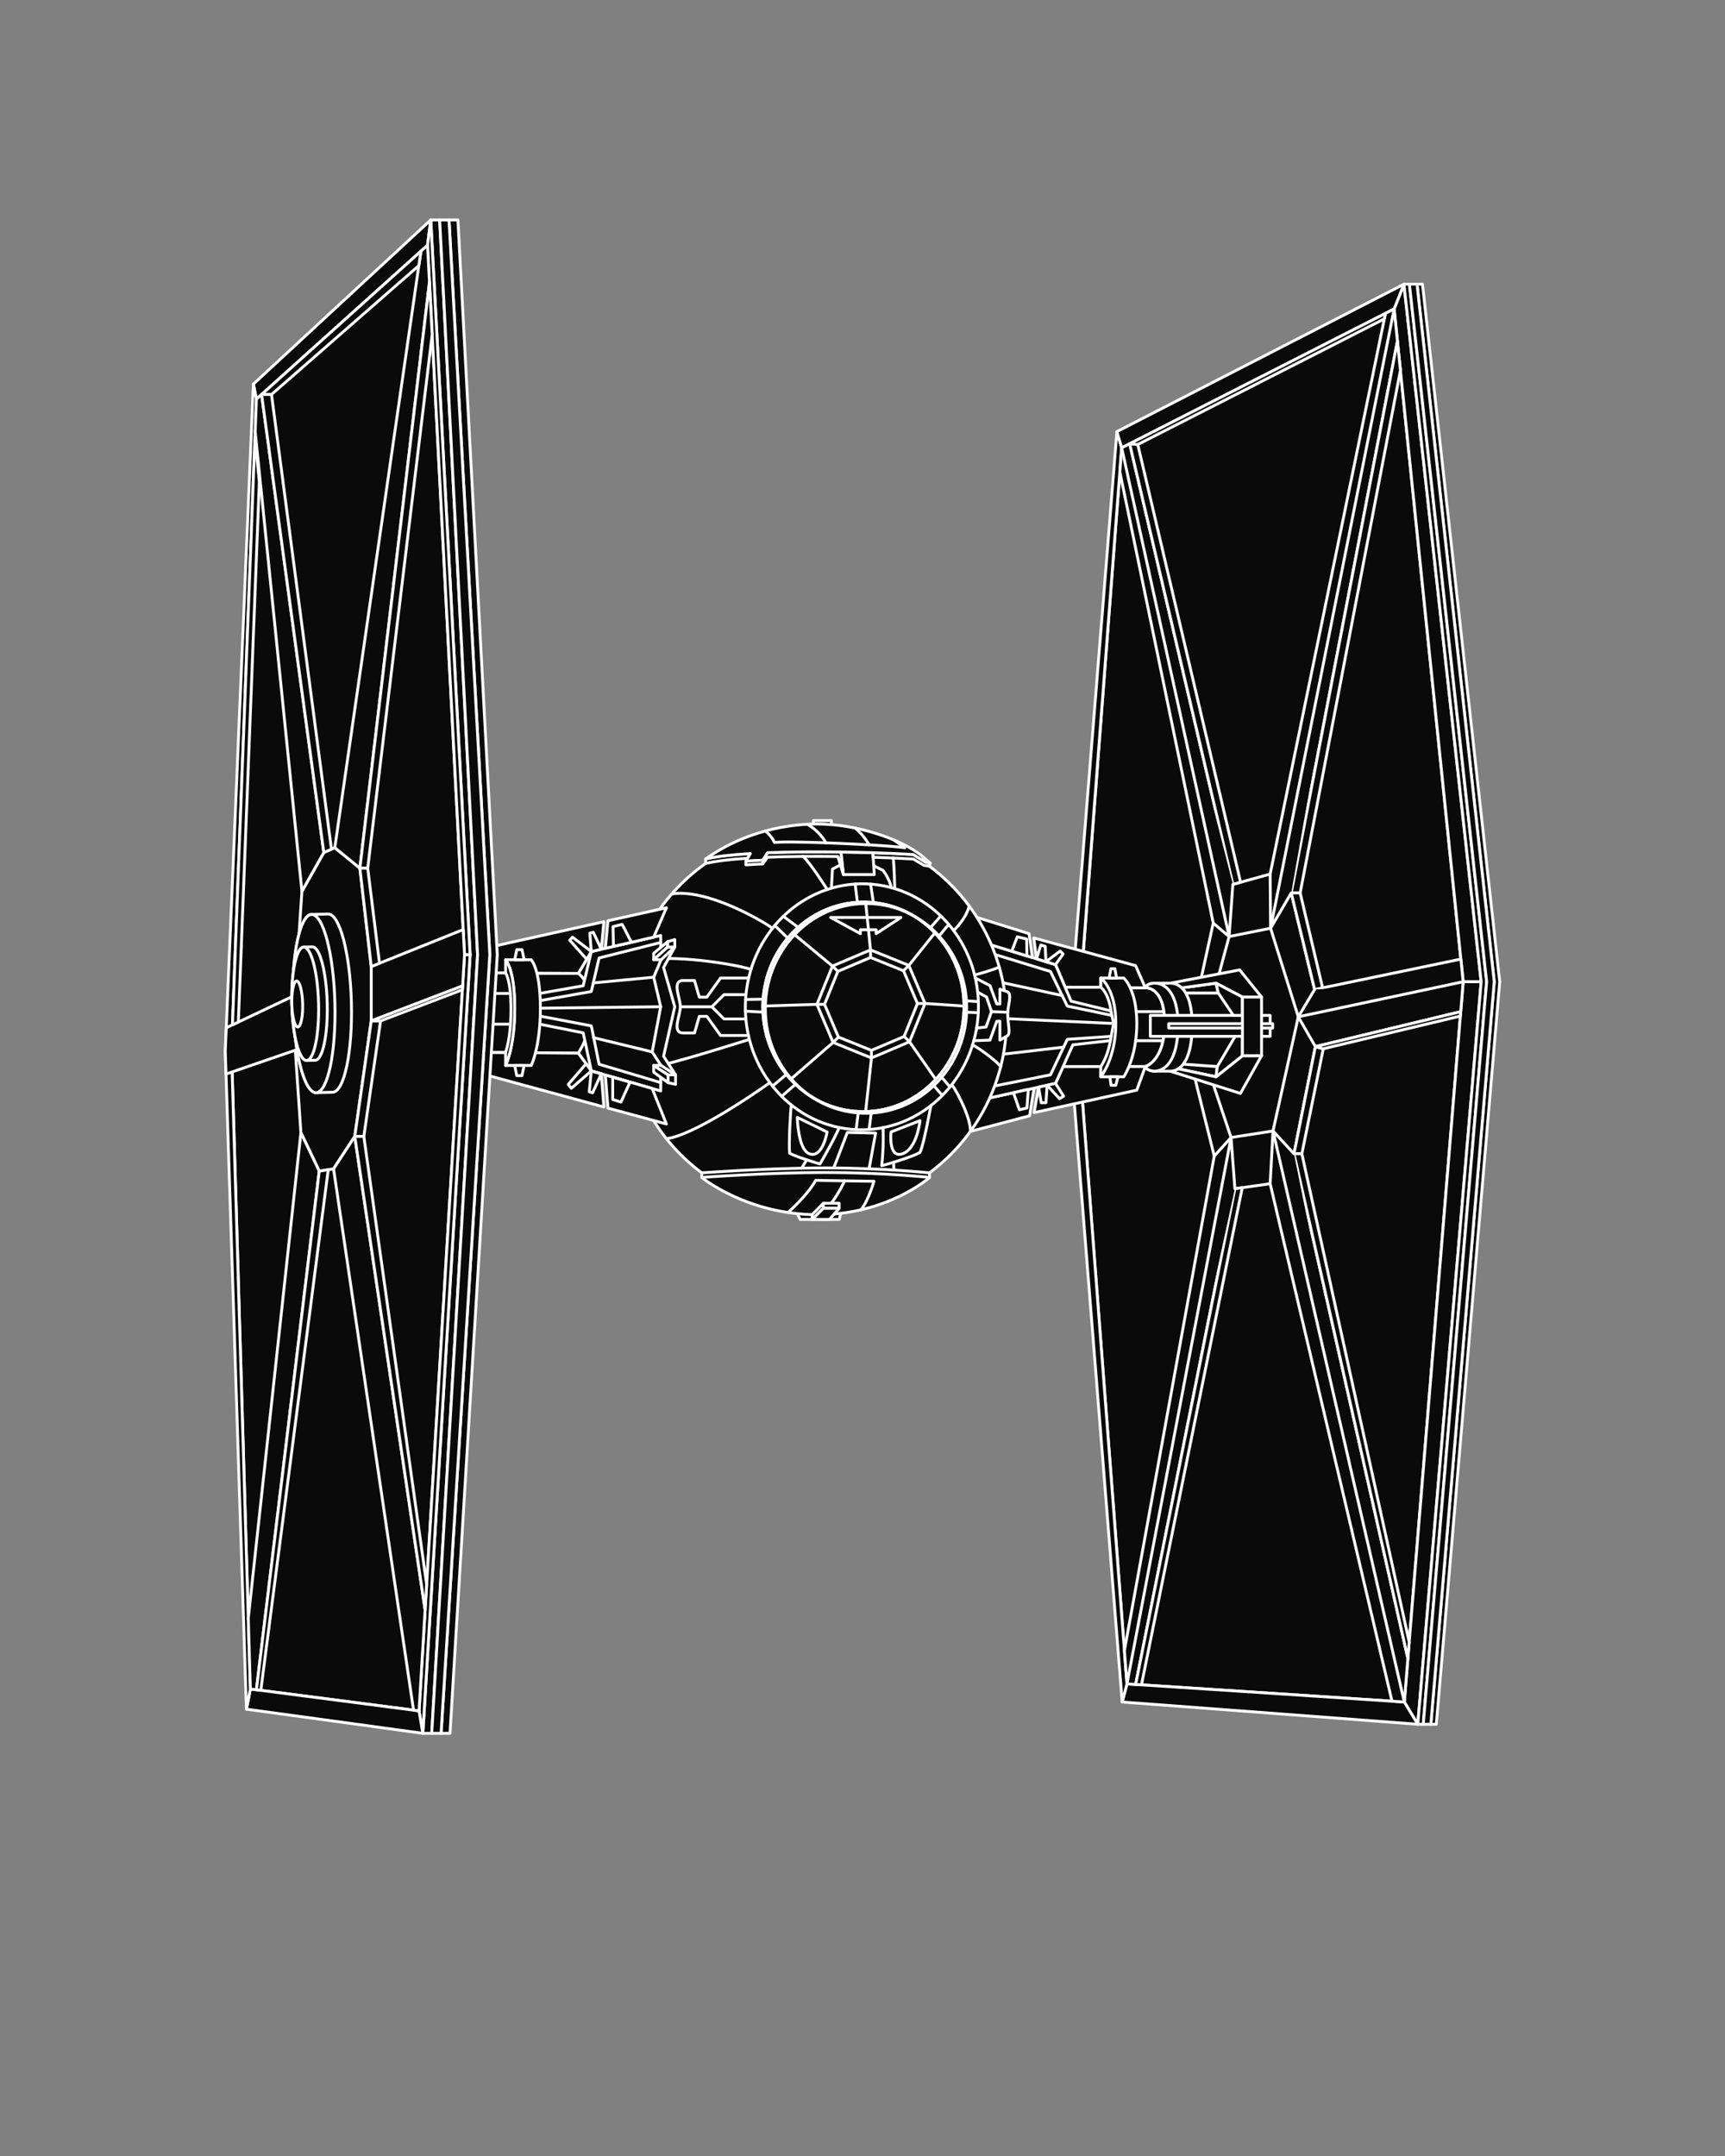 <svg id="Layer_2" data-name="Layer 2" xmlns="http://www.w3.org/2000/svg" viewBox="0 0 1200 1500"><rect x="0" y="0" width="1200" height="1500" fill="#808080" stroke="none"/><defs><style>.cls-1{fill:#0a0a0a;}.cls-1,.cls-2{stroke:#fefefe;stroke-linecap:round;stroke-linejoin:round;stroke-width:2px;}.cls-2{fill:none;}</style></defs><title>Artboard 1 copy 7</title><polygon class="cls-1" points="969.83 214.97 1017.86 683.02 976.91 1184.14 783.97 1171.54 749.32 718.72 780.3 311.57 969.83 214.97"/><polygon class="cls-1" points="976.65 197.73 969.83 214.97 1017.86 683.02 1030.38 683.02 976.65 197.73"/><polygon class="cls-1" points="1030.38 683.02 986.28 1199.63 976.91 1184.14 1017.86 683.02 1030.38 683.02"/><polygon class="cls-1" points="986.28 1199.63 780.65 1184.14 783.97 1171.54 976.91 1184.14 986.28 1199.63"/><polygon class="cls-1" points="780.65 1184.14 743.37 718.02 749.32 717.67 783.97 1171.54 780.65 1184.14"/><polygon class="cls-1" points="743.37 718.02 776.97 300.29 780.3 311.57 749.32 717.67 743.37 718.02"/><polygon class="cls-1" points="976.65 197.73 776.97 300.29 780.3 311.57 969.83 214.97 976.65 197.73"/><polygon class="cls-1" points="1030.38 683.02 986.28 1199.63 990.08 1199.63 1034.18 683.02 980.45 197.73 976.65 197.73 1030.38 683.02"/><polygon class="cls-1" points="1039.47 683.02 995.37 1199.63 999.18 1199.63 1043.29 683.02 989.56 197.73 985.75 197.73 1039.47 683.02"/><polygon class="cls-1" points="995.37 1199.63 990.08 1199.63 1034.18 683.02 980.45 197.73 985.75 197.73 1039.47 683.02 995.37 1199.63"/><polygon class="cls-1" points="1016.25 667.28 914.52 688.44 898.25 621.24 972.12 237.32 969.83 214.97 963.8 218.04 883.59 608.12 857.65 615.29 785.86 308.74 780.3 311.57 779.02 328.31 844 642.24 825.45 726.93 844.7 804.3 782.2 1148.36 783.97 1171.54 790.02 1171.94 859.05 827.05 883.59 823.55 968.35 1183.58 976.91 1184.14 979.39 1153.8 900.17 802.72 915.05 728.17 1016.16 703.84 1017.86 683.02 1016.25 667.28"/><polygon class="cls-1" points="855.04 651.58 883.88 645.82 903.15 707.43 885.57 786.87 856.39 791.4 834.78 726.93 855.04 651.58"/><polygon class="cls-1" points="785.86 308.74 791.49 309.26 863.01 613.81 857.65 615.29 785.86 308.74"/><polygon class="cls-1" points="963.8 218.04 963.01 221.85 791.49 309.26 785.86 308.74 963.8 218.04"/><polygon class="cls-1" points="898.25 621.24 904.46 621.24 974.21 257.66 972.12 237.32 898.25 621.24"/><polygon class="cls-1" points="898.25 621.24 904.46 621.24 920.06 687.29 914.52 688.44 898.25 621.24"/><polygon class="cls-1" points="900.17 802.72 905.64 802.72 920.53 729.67 915.05 728.17 900.17 802.72"/><polygon class="cls-1" points="900.17 802.72 905.64 802.72 980.32 1142.45 979.39 1153.8 900.17 802.72"/><polygon class="cls-1" points="864.16 826.32 794.06 1172.2 790.02 1171.94 859.05 827.05 864.16 826.32"/><polygon class="cls-1" points="1016.16 703.84 1015.91 706.91 920.53 729.67 915.05 728.17 1016.16 703.84"/><polyline class="cls-1" points="914.52 688.44 903.15 707.43 1017.86 683.02"/><line class="cls-1" x1="915.05" y1="728.17" x2="903.15" y2="707.43"/><polyline class="cls-1" points="898.25 621.24 883.88 645.82 969.83 214.97"/><line class="cls-1" x1="883.59" y1="608.12" x2="883.88" y2="645.82"/><polyline class="cls-1" points="857.65 615.29 855.04 651.58 780.3 311.57"/><line class="cls-1" x1="844" y1="642.24" x2="855.04" y2="651.58"/><polyline class="cls-1" points="859.05 827.05 856.39 791.4 783.97 1171.54"/><line class="cls-1" x1="844.7" y1="804.3" x2="856.39" y2="791.4"/><polyline class="cls-1" points="900.17 802.72 885.57 786.87 976.91 1184.14"/><line class="cls-1" x1="883.59" y1="823.55" x2="885.57" y2="786.87"/><rect class="cls-1" x="765.77" y="687.29" width="94.58" height="54.76" transform="translate(1626.12 1429.35) rotate(-180)"/><polygon class="cls-1" points="822.06 687.29 845.92 684.03 847.5 690.89 824.87 690.89 822.06 687.29"/><polygon class="cls-1" points="719.36 757.06 716.25 776.3 675.06 787.16 688.57 763.84 719.36 757.06"/><polygon class="cls-1" points="719.36 774.09 790.8 758.45 796.75 742.05 739.54 742.06 734.27 753.77 722.51 756.37 719.36 774.09"/><polygon class="cls-1" points="719.13 652.56 789.99 671.82 796.75 687.29 740.98 686.87 734.27 671.12 721.05 667.07 719.13 652.56"/><path class="cls-1" d="M765.77,680.45h16s9.06,7.91,9.06,31.62-9.06,37.1-9.06,37.1h-16Z"/><path class="cls-1" d="M765.77,686.87v-6.42s10.46,7.38,10.46,31.62-10.46,37.1-10.46,37.1v-62.3Z"/><polygon class="cls-1" points="846.8 742.06 823.11 740.37 819.67 743.59 845.92 749.17 846.8 742.06"/><path class="cls-1" d="M739.54,742.06h26.23s7.69-10.17,7.69-30-7.69-25.2-7.69-25.2H741Z"/><polygon class="cls-1" points="689.73 657.48 734.27 671.12 745.1 696.53 772.77 703.3 774.7 712.07 772.42 723.97 746.35 726.93 734.27 753.77 688.57 763.84 689.73 657.48"/><polyline class="cls-2" points="689.67 663.32 730.77 675.91 742.46 699.98 773.46 706.43"/><line class="cls-2" x1="774.7" y1="712.07" x2="689.18" y2="708.22"/><polyline class="cls-2" points="772.98 721.03 742.46 723.11 730.77 747.8 688.66 756.21"/><line class="cls-1" x1="738.89" y1="692.62" x2="689.47" y2="681.97"/><line class="cls-1" x1="739.89" y1="728.53" x2="688.89" y2="734.49"/><line class="cls-1" x1="790.4" y1="703.84" x2="812.15" y2="703.84"/><line class="cls-1" x1="789.99" y1="724.05" x2="812.15" y2="724.05"/><polygon class="cls-1" points="814.05 745.25 862.9 760.72 877.6 734.49 864.3 734.49 845.92 749.17 819.67 743.59 814.05 745.25"/><polygon class="cls-1" points="877.6 693.69 862.37 674.79 814.22 684.03 822.06 687.29 845.92 684.03 864.3 693.69 877.6 693.69"/><path class="cls-1" d="M796.75,742.05c0,1.28,2.84,3.2,6.46,3.2h10.85c6.4,0,15.24-6,15.24-32.13,0-23.49-8.69-29.09-15.08-29.09H803.38c-3.71,0-6.63,1.89-6.63,3.26,0,0,6.92-.81,10.85,8.44,1.54,3.66,2.62,8.88,2.62,16.34a50.75,50.75,0,0,1-2.62,17.33C803.68,740.17,796.75,742.05,796.75,742.05Z"/><path class="cls-1" d="M803.38,684c-3.71,0-6.63,1.88-6.63,3.26,0,0,13.48-1.56,13.48,24.77s-13.48,30-13.48,30c0,1.28,2.84,3.2,6.46,3.2,6.4,0,16.29-6,16.29-32.14C819.5,689.63,809.76,684,803.38,684Z"/><rect class="cls-1" x="800.25" y="706.43" width="83.35" height="14.6" transform="translate(1683.84 1427.47) rotate(-180)"/><rect class="cls-1" x="813.02" y="712.2" width="72.28" height="3.07" transform="translate(1698.32 1427.47) rotate(-180)"/><polygon class="cls-1" points="845.92 684.03 864.3 693.69 864.3 706.43 858 706.43 847.5 690.89 845.92 684.03"/><polygon class="cls-1" points="864.3 721.03 864.3 734.49 845.92 749.17 846.8 742.06 859.22 721.03 864.3 721.03"/><rect class="cls-1" x="864.3" y="693.69" width="13.3" height="40.8"/><polygon class="cls-1" points="679.71 638.3 715.89 649.59 718.18 666.19 689.73 657.48 679.71 638.3"/><polygon class="cls-1" points="714.39 665.03 714.18 653.3 707.67 651.76 703.84 661.79 714.39 665.03"/><polygon class="cls-1" points="721.05 667.07 724.03 657.48 727.1 658.4 727.62 669.08 721.05 667.07"/><polygon class="cls-1" points="727.62 669.08 737.51 661.67 739.54 663.77 734.27 671.12 727.62 669.08"/><polygon class="cls-1" points="734.27 753.77 739.89 762.65 737.08 764.4 728.44 755.06 734.27 753.77"/><polygon class="cls-1" points="728.44 755.06 727.62 767.2 724.33 767.2 722.51 756.37 728.44 755.06"/><polygon class="cls-1" points="715.35 757.94 714.39 770.87 709.12 772.11 705.01 760.22 715.35 757.94"/><polygon class="cls-1" points="777.67 749.17 776.23 755.06 772.95 755.06 772.05 749.17 777.67 749.17"/><polygon class="cls-1" points="776.75 680.45 775.57 673.96 772.82 673.96 771.5 680.45 776.75 680.45"/><polygon class="cls-1" points="584.88 844.11 583.83 848.4 556.64 848.4 554.63 844.35 584.88 844.11"/><polygon class="cls-1" points="578.38 573.71 578.38 570.93 565.83 570.93 565.83 573.29 578.38 573.71"/><path class="cls-1" d="M490.84,600.77a132.84,132.84,0,1,1-55.16,125.77A132.84,132.84,0,0,1,490.84,600.77Z"/><path class="cls-1" d="M520.63,720.42H501.25l-9.53-13.29h-5.25l-3.33,11.55h-7.87c-8.23,0-2-12.08-2-18.25s-6.21-18.24,2-18.24h7.87l3.33,11.55h5.25l9.53-13.29h19.54"/><path class="cls-1" d="M677.42,724.05l11.26-.41,4.73-13.12h2.16v13.12l5.12-2.95c2.63-1.45.33-7.88.33-15.69,0-5.31,3.41-14-.52-15.09l-4.93-1.71v10.27h-2.16l-4.73-12.75-10.19-5.27"/><ellipse class="cls-2" cx="600.63" cy="700.47" rx="72.9" ry="69.98" transform="translate(-122.06 1274.18) rotate(-87.83)"/><ellipse class="cls-2" cx="600.63" cy="700.47" rx="72.9" ry="69.98" transform="translate(-122.06 1274.18) rotate(-87.83)"/><ellipse class="cls-2" cx="600.63" cy="700.47" rx="72.9" ry="69.98" transform="matrix(0.04, -1, 1, 0.04, -122.06, 1274.18)"/><polygon class="cls-2" points="628.55 675.42 638.21 698.18 628.95 721.12 606.18 730.78 583.25 721.52 573.58 698.75 582.85 675.82 605.62 666.15 628.55 675.42"/><polygon class="cls-2" points="632.24 671.66 643.48 698.14 632.71 724.81 606.23 736.05 579.55 725.27 568.31 698.79 579.09 672.12 605.57 660.88 632.24 671.66"/><polyline class="cls-2" points="605.62 666.15 605.57 660.88 602.18 627.6"/><polyline class="cls-2" points="628.55 675.42 632.24 671.66 650.36 649.02"/><polyline class="cls-2" points="638.21 698.18 643.48 698.14 670.62 699.95"/><polyline class="cls-2" points="628.95 721.12 632.71 724.81 650.97 750.95"/><polyline class="cls-2" points="606.18 730.78 606.23 736.05 602.19 773.35"/><polyline class="cls-2" points="583.25 721.52 579.55 725.27 550 750.95"/><polyline class="cls-2" points="573.58 698.75 568.31 698.79 530.65 699.95"/><polyline class="cls-2" points="582.85 675.82 579.09 672.12 551.22 649.02"/><polygon class="cls-2" points="626.73 638.3 577.82 638.3 598.55 649.59 598.55 646.87 609.49 646.87 609.49 649.59 626.73 638.3"/><ellipse class="cls-2" cx="599.56" cy="700.43" rx="85.57" ry="81.07" transform="translate(-123.05 1273.07) rotate(-87.83)"/><line class="cls-2" x1="605.62" y1="615.09" x2="607.57" y2="627.92"/><line class="cls-2" x1="596.46" y1="627.72" x2="594.9" y2="615.03"/><line class="cls-2" x1="555.21" y1="645.17" x2="544.89" y2="637.49"/><line class="cls-2" x1="547.98" y1="652.63" x2="538.93" y2="643.88"/><line class="cls-2" x1="530.85" y1="695.16" x2="518.64" y2="695.39"/><line class="cls-2" x1="518.52" y1="703.54" x2="530.72" y2="704.15"/><line class="cls-2" x1="547.04" y1="747.53" x2="537.39" y2="755.63"/><line class="cls-2" x1="553.38" y1="754.4" x2="543.77" y2="762.76"/><line class="cls-2" x1="606.23" y1="773.12" x2="604.6" y2="785.82"/><line class="cls-2" x1="597.11" y1="773.29" x2="595.58" y2="785.91"/><line class="cls-2" x1="653.72" y1="747.8" x2="660.83" y2="756.21"/><line class="cls-2" x1="648.22" y1="753.77" x2="655.51" y2="762.11"/><line class="cls-2" x1="670.52" y1="704.2" x2="680.53" y2="704.55"/><line class="cls-2" x1="670.52" y1="696.21" x2="680.59" y2="696.85"/><line class="cls-2" x1="652.84" y1="651.76" x2="659.97" y2="643.1"/><line class="cls-2" x1="646.99" y1="645.71" x2="654.48" y2="637.25"/><line class="cls-2" x1="473.25" y1="700.47" x2="495.22" y2="700.47"/><polyline class="cls-2" points="518.84 708.93 503.67 708.93 495.22 700.47 503.67 692.02 518.84 692.02"/><polyline class="cls-2" points="680.12 690.3 686.32 693.69 689.73 703.84 685.97 714.52 679.37 715.23"/><line class="cls-2" x1="689.73" y1="703.84" x2="701.04" y2="704.27"/><path class="cls-1" d="M585,592.78l1.71,15.69h21.5l-1-15.2C600.27,593.05,592.75,592.88,585,592.78Z"/><path class="cls-1" d="M607.24,593.27l.14,3.15c11.15.34,20.9.79,28,1.25l7.34,4.37,3.8.59.6-2.1-3.22-.66-8.58-5.35C628.21,594.06,618.48,593.61,607.24,593.27Z"/><path class="cls-1" d="M490.84,597.62v3.15c7-1.7,17.23-2.89,29.25-3.66l1.9-3.27C509.15,594.62,498.16,595.82,490.84,597.62Z"/><path class="cls-1" d="M530.59,598.49v2.56l3.34-4.65c15.53-.59,32.71-.69,48.92-.49l3.84,12.56-1.47-12.53-.24-3.16c-16.82-.22-34.84-.15-51.05.47Z"/><path class="cls-1" d="M522,593.84l-3.09,5.3,11.69-.65,3.34-5.24c16.21-.62,34.23-.69,51.05-.47,7.77.1,15.29.27,22.26.49,11.24.34,21,.79,28.1,1.25l8.58,5.35,3.22.66-6.58-5.63c-13.37-10.58-43.54-21.61-72-21.61-27.63,0-55.65,8.58-77.7,24.33C498.16,595.82,509.15,594.62,522,593.84Z"/><polygon class="cls-1" points="518.9 599.14 518.9 601.71 530.59 601.05 530.59 598.49 518.9 599.14"/><path class="cls-2" d="M621.35,596.93c.79,5.76,1.09,21.3,1.09,21.3"/><path class="cls-2" d="M620.09,617.55a33.82,33.82,0,0,0-5.83-12l-6.07-3"/><polyline class="cls-2" points="584.62 601.71 579.09 604.66 578.38 617.91"/><path class="cls-2" d="M575.45,618.82s-11.39-18.05-16.81-23"/><path class="cls-2" d="M674.24,630.31c-2.24,9.17-10.82,17.12-10.82,17.12"/><path class="cls-2" d="M695.14,672.81c-3.92,1.94-17.13,5.59-17.13,5.59"/><path class="cls-2" d="M676.57,726.93c5.59,3,16.49,11.19,19.62,15.13"/><path class="cls-2" d="M537.37,645.81c-8.26-5.92-45.83-27.57-70-23.88"/><path class="cls-2" d="M522.41,674.39c-17.32-5.13-66.12-11.59-81.94-4.24"/><path class="cls-2" d="M521.29,723.17c-20.46,6.21-60.73,19.48-81.84,21.91"/><path class="cls-2" d="M535.56,753.24c-12.63,9-53.6,36.81-72,39"/><path class="cls-2" d="M662.13,754.58c4.5,6.14,13.35,24,12.93,32.58"/><path class="cls-2" d="M647.57,769.18s-5,27.64-7.61,32.62c-4.44,2.76-22.55,8.27-26.62,9.19a174.22,174.22,0,0,0,.93-26.46"/><path class="cls-2" d="M583.74,784.43c-2.55,6.87-13.32,25.38-13.32,25.38s-16.53-4.86-21.13-7.48c-.65-6.43.5-29.27,1.24-33.54"/><path class="cls-2" d="M575.37,787.58l-20.74-10.15s.5,21.87,8,25.12C572.2,806.72,575.37,787.58,575.37,787.58Z"/><path class="cls-2" d="M640,779.68l-20.12,7.85s-2.18,18.72,8,15.16S640,779.68,640,779.68Z"/><path class="cls-2" d="M621.9,584.43c4,2.91,7.59,5.4,7.59,5.4-13-2-79.94-5-90.7-3.68a22.51,22.51,0,0,0-6.4-8"/><path class="cls-2" d="M561.61,573.47a35,35,0,0,1,13,12.95"/><path class="cls-2" d="M594.9,576.12a41.59,41.59,0,0,1,9.68,11.7"/><path class="cls-1" d="M488.18,816v3.21s31.54,25.9,80.54,25.9,77.91-25.9,77.91-25.9V816s-32.24-3.44-72.31-3.44S488.18,816,488.18,816Z"/><path class="cls-2" d="M646.63,819.17s-32.24-3.43-72.31-3.43-86.14,3.43-86.14,3.43"/><polyline class="cls-2" points="604.6 813.14 609.12 788.33 589.46 787.89 580.01 812.54"/><line class="cls-2" x1="621.58" y1="808.65" x2="621.87" y2="814.01"/><line class="cls-2" x1="561.17" y1="806.92" x2="557.69" y2="812.7"/><polygon class="cls-1" points="565 848.4 572.79 840.65 572.79 837.11 565 845.02 565 848.4"/><rect class="cls-1" x="572.79" y="837.11" width="10.96" height="3.54"/><polygon class="cls-1" points="583.74 840.65 576.99 848.4 565 848.4 572.79 840.65 583.74 840.65"/><path class="cls-2" d="M548.22,843.55s13.67-12.08,19.19-22.32l40.55.65s-3.75,13.26-9,19.78"/><path class="cls-2" d="M587.62,821.56s-4.68,9.77-9.36,15.55"/><polygon class="cls-1" points="411.35 745.08 402.29 732.72 402.29 677.24 411.35 662.02 411.35 745.08"/><path class="cls-1" d="M369.56,732.72h32.73a59.25,59.25,0,0,0,9.06-31.28c0-18.33-9.06-24.2-9.06-24.2H369.56Z"/><polygon class="cls-1" points="469.93 747.78 461.62 734.86 469.4 700.47 461.62 673.13 469.4 658.87 459.62 658.87 459.62 650.86 411.35 662.02 405.7 685.84 375.34 691.16 375.34 712.55 405.7 718.59 411.35 745.08 459.62 759.01 459.62 749.59 469.93 747.78"/><polygon class="cls-1" points="454.75 667.73 454.75 663.24 464.5 655.11 464.5 658.87 454.75 667.73"/><polygon class="cls-1" points="454.75 667.73 459.85 667.76 469.4 658.87 464.5 658.87 454.75 667.73"/><polygon class="cls-1" points="469.4 658.87 469.4 653.71 464.5 655.11 464.5 658.87 469.4 658.87"/><polygon class="cls-1" points="454.75 741.27 454.75 745.93 464.76 753.24 464.76 747.78 454.75 741.27"/><polygon class="cls-1" points="464.76 747.78 469.93 747.78 469.93 754.42 464.76 753.24 464.76 747.78"/><polygon class="cls-1" points="454.75 741.27 459.75 741.15 469.93 747.78 464.76 747.78 454.75 741.27"/><polyline class="cls-2" points="459.62 655.72 416.75 666.5 411.35 689.84 375.91 696.14"/><polyline class="cls-2" points="375.91 706.99 411.35 713.73 416.75 740.42 459.62 753.2"/><polyline class="cls-2" points="459.85 667.76 454.75 679.87 459.62 700.43 453.69 731.85 459.75 741.15"/><line class="cls-2" x1="375.91" y1="701.44" x2="459.62" y2="700.43"/><line class="cls-2" x1="454.74" y1="679.87" x2="412.73" y2="683.85"/><line class="cls-2" x1="453.69" y1="731.84" x2="413.01" y2="721.96"/><polygon class="cls-1" points="402.29 677.24 336.84 676.9 336.84 659.79 420.1 641.25 418.3 660.39 411.35 662.02 402.29 677.24"/><polygon class="cls-1" points="336.84 732.14 336.84 747.53 420.1 770.17 418.29 747.08 411.35 745.08 402.29 732.72 336.84 732.14"/><path class="cls-1" d="M358.06,701.44c0,27.21-6.35,39.83-6.35,39.83h17.85s6.35-12.62,6.35-39.83-6.35-33.68-6.35-33.68H351.71S358.06,674.23,358.06,701.44Z"/><path class="cls-1" d="M351.71,667.76v73.51s6.35-12.62,6.35-39.83S351.71,667.76,351.71,667.76Z"/><path class="cls-1" d="M336.84,676.9v55.24h14.87s3.77-9.48,3.77-29.94-3.77-25.3-3.77-25.3Z"/><polygon class="cls-1" points="454.75 651.99 463.58 631.57 422.92 640.62 421.11 659.76 454.75 651.99"/><polygon class="cls-1" points="439.24 655.57 432.83 643.12 426.44 644.69 426.75 658.46 439.24 655.57"/><polygon class="cls-1" points="418.3 660.39 412.73 648.63 410.31 649.23 411.35 662.02 418.3 660.39"/><polygon class="cls-1" points="411.35 662.02 398.26 652.04 396.34 654.14 408.14 667.4 411.35 662.02"/><polygon class="cls-1" points="364.57 667.76 363.18 660.71 359.5 660.71 358.06 667.76 364.57 667.76"/><polygon class="cls-1" points="358.06 741.27 359.46 748.33 363.14 748.33 364.57 741.27 358.06 741.27"/><polygon class="cls-1" points="463.58 782 422.92 770.94 421.11 747.9 453.69 757.3 463.58 782"/><polygon class="cls-2" points="426.22 749.37 426.22 764.95 431.95 766.76 438.3 752.86 426.22 749.37"/><polygon class="cls-2" points="411.35 745.08 409.9 759.58 412.26 760.28 418.29 747.08 411.35 745.08"/><polygon class="cls-1" points="411.35 745.08 397.43 757.18 395.27 754.49 407.7 740.11 411.35 745.08"/><line class="cls-2" x1="355.04" y1="691.16" x2="336.84" y2="691.16"/><line class="cls-2" x1="355.04" y1="712.55" x2="336.84" y2="712.55"/><polygon class="cls-1" points="297.42 170.61 178.37 277.71 161.05 730.4 174.17 1175.09 291.51 1190.31 323.14 664.23 297.42 170.61"/><polygon class="cls-1" points="306.84 1205.93 340.74 664.23 312.35 153.02 318.55 153.02 345.94 664.23 313.04 1205.93 306.84 1205.93"/><polygon class="cls-1" points="294.14 1205.93 327.04 664.23 299.65 153.02 305.85 153.02 332.24 664.23 300.34 1205.93 294.14 1205.93"/><polygon class="cls-1" points="299.65 153.02 176.27 267.21 178.37 277.71 297.42 170.61 299.65 153.02"/><polygon class="cls-1" points="299.65 153.02 297.42 170.61 323.14 664.23 327.04 664.23 299.65 153.02"/><polygon class="cls-1" points="327.04 664.23 294.14 1205.93 291.51 1190.31 323.14 664.23 327.04 664.23"/><polygon class="cls-1" points="294.14 1205.93 171.41 1189.13 174.17 1175.09 291.51 1190.31 294.14 1205.93"/><polygon class="cls-1" points="174.17 1175.09 161.05 730.4 178.37 277.71 176.27 267.21 156.71 731.32 171.41 1189.13 174.17 1175.09"/><polygon class="cls-1" points="312.35 153.02 305.85 153.02 332.24 664.23 300.34 1205.93 306.84 1205.93 340.74 664.23 312.35 153.02"/><polygon class="cls-1" points="205.15 692.48 210.04 620.11 225.26 593.1 232.91 589.78 250.36 604.01 258.26 672.46 258.26 710.28 246.81 790.65 232.04 813.2 222.08 814.81 209.32 788.02 205.15 726.42 205.15 692.48"/><polygon class="cls-1" points="157.4 715.05 209.61 690.37 209.61 729.22 157.23 747.24 156.71 731.32 157.4 715.05"/><path class="cls-1" d="M203.73,698.58c.88,34.24,8.14,61.83,16.23,61.62l11.43-.3c8.09-.2,13.93-28.13,13.05-62.37s-8.14-61.81-16.23-61.6l-11.43.29C208.69,636.43,202.85,664.34,203.73,698.58Z"/><ellipse class="cls-1" cx="218.36" cy="698.21" rx="14.65" ry="62.01" transform="translate(-17.87 5.84) rotate(-1.47)"/><path class="cls-1" d="M203,698.6c.56,21.79,5.18,39.35,10.32,39.22l6-.16c5.14-.13,8.86-17.91,8.3-39.7s-5.19-39.34-10.32-39.2l-6.05.15C206.17,659,202.46,676.81,203,698.6Z"/><ellipse class="cls-1" cx="212.33" cy="698.36" rx="9.32" ry="39.46" transform="translate(-17.88 5.69) rotate(-1.47)"/><ellipse class="cls-1" cx="206.79" cy="698.5" rx="3.78" ry="16.01" transform="translate(-17.88 5.55) rotate(-1.47)"/><polygon class="cls-1" points="322.23 646.75 258.26 672.46 258.26 710.28 321.84 685.93 323.14 664.23 322.23 646.75"/><polygon class="cls-1" points="292.81 174.76 232.91 589.78 250.36 604.01 298.76 196.34 297.42 170.61 292.81 174.76"/><polygon class="cls-1" points="181.98 274.46 225.26 593.1 210.04 620.11 177.51 300.3 178.37 277.71 181.98 274.46"/><polygon class="cls-1" points="291.36 184.8 188.87 274.46 181.98 274.46 292.81 174.76 291.36 184.8"/><polygon class="cls-1" points="188.87 274.46 230.57 590.8 225.26 593.1 181.98 274.46 188.87 274.46"/><polygon class="cls-1" points="250.36 604.01 255.81 604.01 300.65 232.72 298.76 196.34 250.36 604.01"/><polygon class="cls-1" points="255.81 604.01 264 670.16 258.26 672.46 250.36 604.01 255.81 604.01"/><polygon class="cls-1" points="180.41 335.3 165.82 711.07 161.71 713.01 177.36 304.24 180.41 335.3"/><polygon class="cls-1" points="287.68 1189.81 232.04 813.2 246.81 790.65 295.73 1120.08 291.51 1190.31 287.68 1189.81"/><polygon class="cls-1" points="222.08 814.81 209.32 788.02 172.72 1125.88 174.17 1175.09 178.37 1175.63 222.08 814.81"/><polygon class="cls-1" points="264.74 710.28 253.1 790.65 246.81 790.65 258.26 710.28 264.74 710.28"/><polygon class="cls-1" points="253.1 790.65 296.8 1102.33 295.73 1120.08 246.81 790.65 253.1 790.65"/><polygon class="cls-1" points="258.26 710.28 264.74 710.28 321.68 688.6 321.84 685.93 258.26 710.28"/><polygon class="cls-1" points="228.34 813.8 181.43 1176.03 178.37 1175.63 222.08 814.81 228.34 813.8"/></svg>

